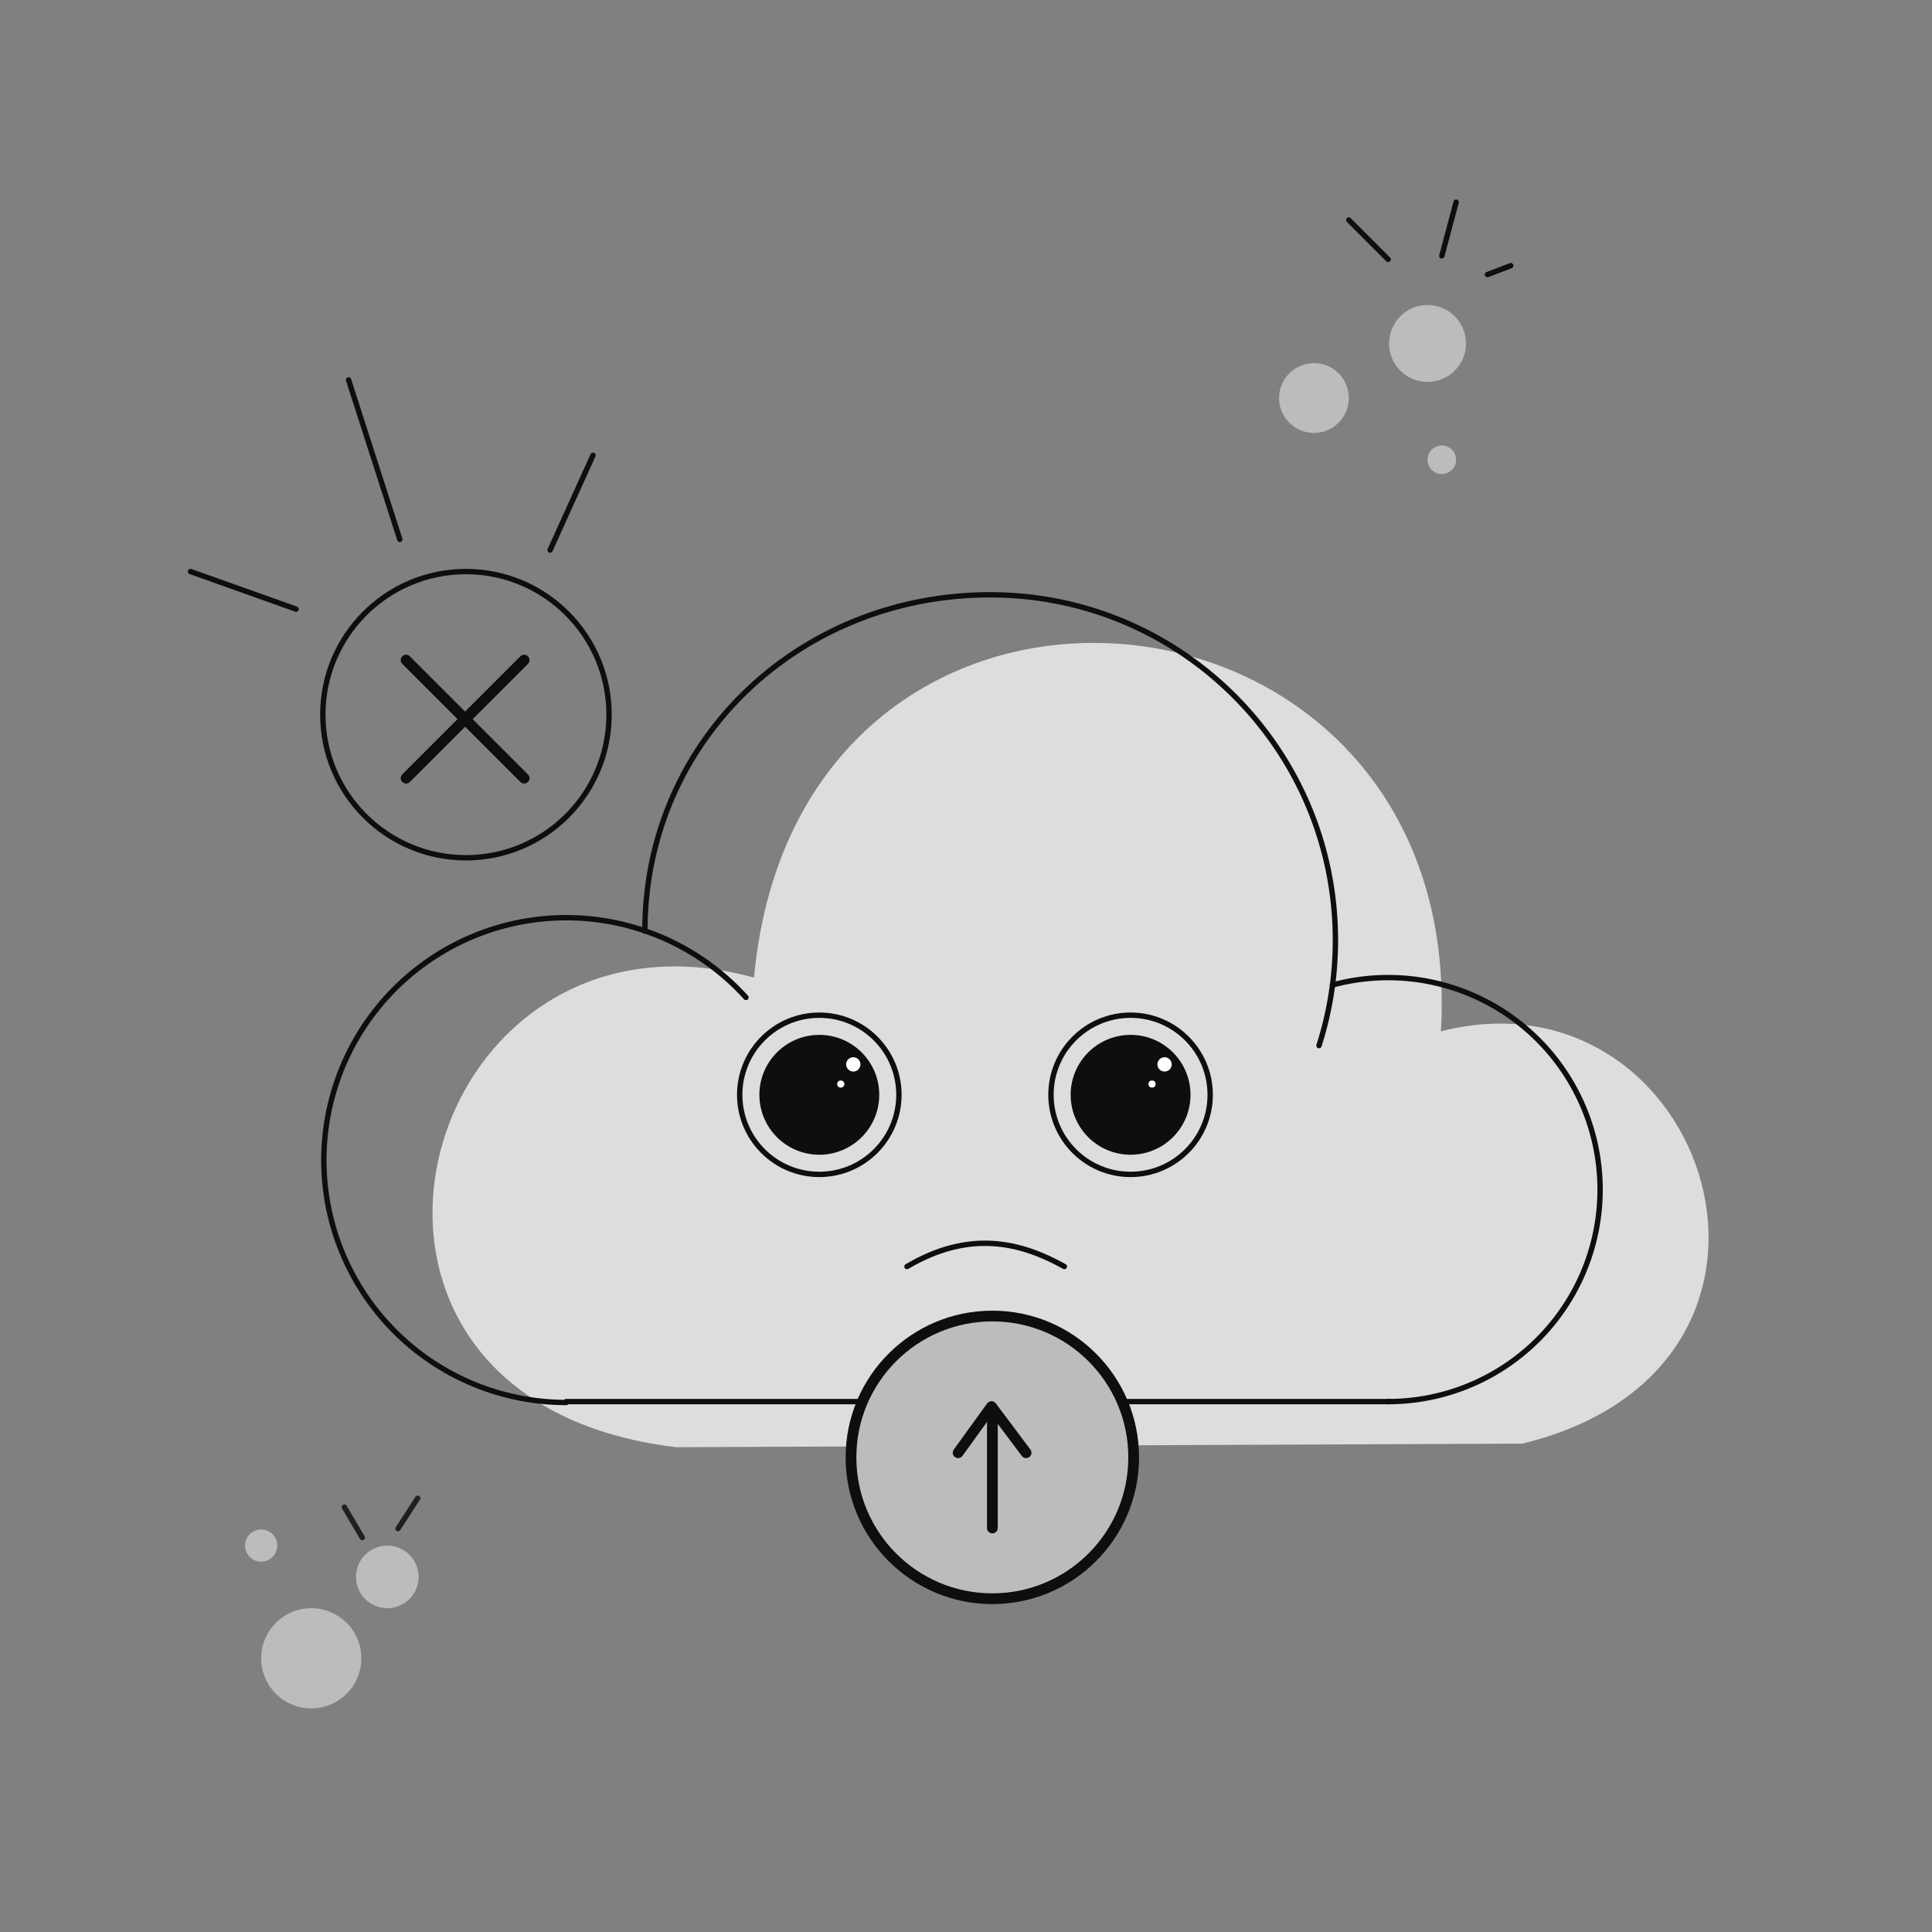 <svg xmlns="http://www.w3.org/2000/svg" viewBox="0 0 1080 1080"><rect x="0" y="0" width="1080" height="1080" fill="#808080" stroke="none"/><defs><style>.cls-1{fill:#ddd;}.cls-2,.cls-6,.cls-7{fill:none;stroke-linecap:round;stroke-linejoin:round;}.cls-2,.cls-6{stroke:#0e0e0e;}.cls-2,.cls-7{stroke-width:3px;}.cls-3{fill:#0e0e0e;}.cls-4{fill:#fff;}.cls-5{fill:#bcbcbc;}.cls-6{stroke-width:6px;}.cls-7{stroke:#231f20;}</style></defs><title>Upload gagal</title><g id="Upload_gagal" data-name="Upload gagal"><path class="cls-1" d="M378,809c-223.5-26.5-145.5-314.5,43.5-262.5,25-271,399-236,384,30,149-38,224,187,45.5,230.5Z"/><path class="cls-2" d="M316.5,784A135.5,135.5,0,1,1,417,557.57"/><path class="cls-2" d="M360.5,520.5c0-106.59,86.41-188,193-188s193,86.41,193,193a192.88,192.88,0,0,1-9.18,59"/><path class="cls-2" d="M744.87,550.63A118.51,118.51,0,1,1,776,783.5"/><line class="cls-2" x1="316.5" y1="783.5" x2="776.5" y2="783.5"/><circle class="cls-2" cx="458" cy="612" r="44.5"/><circle class="cls-3" cx="458" cy="612" r="33.5"/><circle class="cls-4" cx="477" cy="595" r="4"/><circle class="cls-4" cx="470" cy="606" r="2"/><circle class="cls-2" cx="632" cy="612" r="44.5"/><circle class="cls-3" cx="632" cy="612" r="33.5"/><circle class="cls-4" cx="651" cy="595" r="4"/><circle class="cls-4" cx="644" cy="606" r="2"/><path class="cls-2" d="M507,708c35.17-20.68,63.45-13.64,88,0"/><circle class="cls-5" cx="553.01" cy="814.95" r="79.01"/><circle class="cls-6" cx="554.72" cy="814.68" r="79.01"/><line class="cls-6" x1="554.74" y1="854.17" x2="554.74" y2="793.7"/><polyline class="cls-6" points="535.59 812.09 554.24 786.27 573.6 812.09"/><circle class="cls-2" cx="260.46" cy="399.5" r="80"/><circle class="cls-5" cx="798" cy="192" r="21.5"/><circle class="cls-5" cx="806" cy="257" r="8"/><circle class="cls-5" cx="734.5" cy="222.5" r="19.5"/><circle class="cls-5" cx="146" cy="864" r="9"/><circle class="cls-5" cx="216.5" cy="881.5" r="17.5"/><circle class="cls-5" cx="174" cy="927" r="28"/><line class="cls-2" x1="776" y1="145" x2="754" y2="123"/><line class="cls-2" x1="806" y1="143" x2="814" y2="113"/><line class="cls-2" x1="831.5" y1="153.5" x2="844.5" y2="148.5"/><line class="cls-7" x1="202.5" y1="859.5" x2="192.5" y2="842.5"/><line class="cls-7" x1="222.5" y1="854.5" x2="233.5" y2="837.5"/><line class="cls-2" x1="165.5" y1="340.5" x2="106.5" y2="319.5"/><line class="cls-2" x1="223.5" y1="301.5" x2="194.85" y2="212.37"/><line class="cls-2" x1="307.5" y1="307.5" x2="331.5" y2="254.5"/><line class="cls-6" x1="293" y1="369" x2="227" y2="435"/><line class="cls-6" x1="227" y1="369" x2="293" y2="435"/></g></svg>